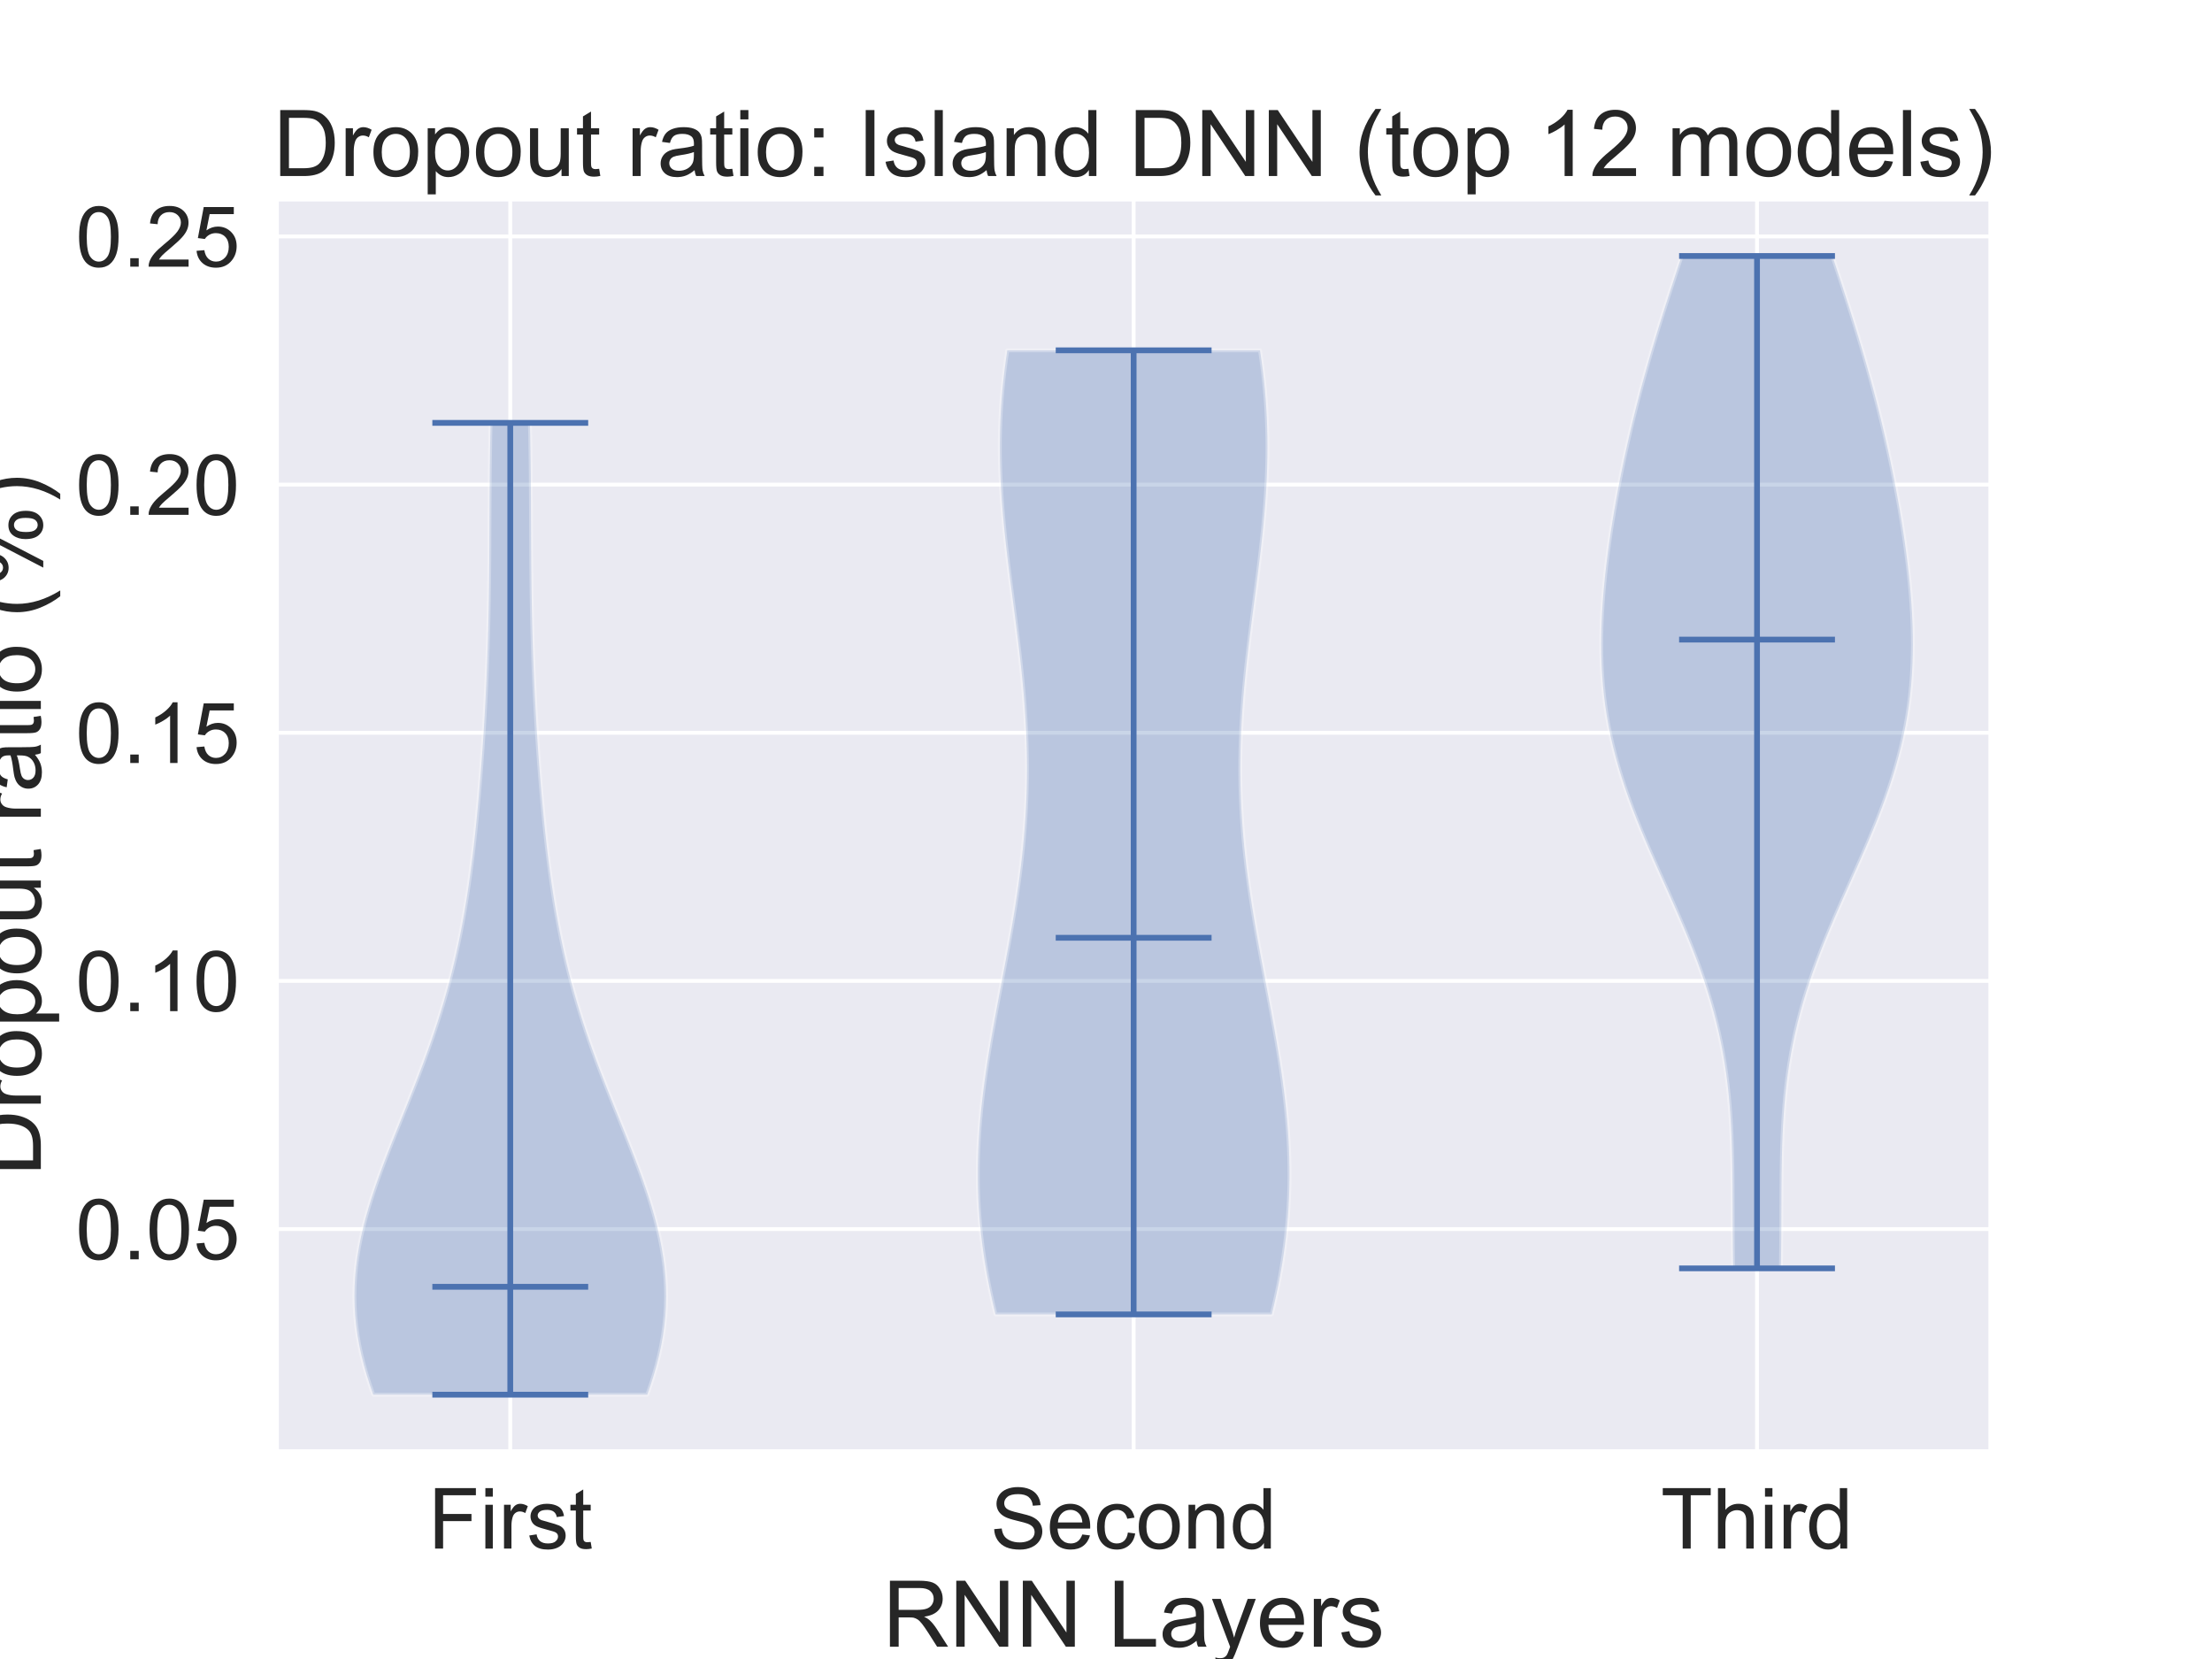 <?xml version="1.0" encoding="utf-8" standalone="no"?>
<!DOCTYPE svg PUBLIC "-//W3C//DTD SVG 1.1//EN"
  "http://www.w3.org/Graphics/SVG/1.1/DTD/svg11.dtd">
<!-- Created with matplotlib (https://matplotlib.org/) -->
<svg height="432pt" version="1.1" viewBox="0 0 576 432" width="576pt" xmlns="http://www.w3.org/2000/svg" xmlns:xlink="http://www.w3.org/1999/xlink">
 <defs>
  <style type="text/css">
*{stroke-linecap:butt;stroke-linejoin:round;white-space:pre;}
  </style>
 </defs>
 <g id="figure_1">
  <g id="patch_1">
   <path d="M 0 432 
L 576 432 
L 576 0 
L 0 0 
z
" style="fill:#ffffff;"/>
  </g>
  <g id="axes_1">
   <g id="patch_2">
    <path d="M 72 378 
L 518.4 378 
L 518.4 51.84 
L 72 51.84 
z
" style="fill:#eaeaf2;"/>
   </g>
   <g id="matplotlib.axis_1">
    <g id="xtick_1">
     <g id="line2d_1">
      <path clip-path="url(#pca492fb294)" d="M 132.873 378 
L 132.873 51.84 
" style="fill:none;stroke:#ffffff;stroke-linecap:round;"/>
     </g>
     <g id="text_1">
      <!-- First -->
      <defs>
       <path d="M 8.203 0 
L 8.203 71.578 
L 56.5 71.578 
L 56.5 63.141 
L 17.672 63.141 
L 17.672 40.969 
L 51.266 40.969 
L 51.266 32.516 
L 17.672 32.516 
L 17.672 0 
z
" id="ArialMT-70"/>
       <path d="M 6.641 61.469 
L 6.641 71.578 
L 15.438 71.578 
L 15.438 61.469 
z
M 6.641 0 
L 6.641 51.859 
L 15.438 51.859 
L 15.438 0 
z
" id="ArialMT-105"/>
       <path d="M 6.5 0 
L 6.5 51.859 
L 14.406 51.859 
L 14.406 44 
Q 17.438 49.516 20 51.266 
Q 22.562 53.031 25.641 53.031 
Q 30.078 53.031 34.672 50.203 
L 31.641 42.047 
Q 28.422 43.953 25.203 43.953 
Q 22.312 43.953 20.016 42.219 
Q 17.719 40.484 16.75 37.406 
Q 15.281 32.719 15.281 27.156 
L 15.281 0 
z
" id="ArialMT-114"/>
       <path d="M 3.078 15.484 
L 11.766 16.844 
Q 12.5 11.625 15.844 8.844 
Q 19.188 6.062 25.203 6.062 
Q 31.25 6.062 34.172 8.516 
Q 37.109 10.984 37.109 14.312 
Q 37.109 17.281 34.516 19 
Q 32.719 20.172 25.531 21.969 
Q 15.875 24.422 12.141 26.203 
Q 8.406 27.984 6.469 31.125 
Q 4.547 34.281 4.547 38.094 
Q 4.547 41.547 6.125 44.5 
Q 7.719 47.469 10.453 49.422 
Q 12.5 50.922 16.031 51.969 
Q 19.578 53.031 23.641 53.031 
Q 29.734 53.031 34.344 51.266 
Q 38.969 49.516 41.156 46.5 
Q 43.359 43.5 44.188 38.484 
L 35.594 37.312 
Q 35.016 41.312 32.203 43.547 
Q 29.391 45.797 24.266 45.797 
Q 18.219 45.797 15.625 43.797 
Q 13.031 41.797 13.031 39.109 
Q 13.031 37.406 14.109 36.031 
Q 15.188 34.625 17.484 33.688 
Q 18.797 33.203 25.25 31.453 
Q 34.578 28.953 38.25 27.359 
Q 41.938 25.781 44.031 22.75 
Q 46.141 19.734 46.141 15.234 
Q 46.141 10.844 43.578 6.953 
Q 41.016 3.078 36.172 0.953 
Q 31.344 -1.172 25.25 -1.172 
Q 15.141 -1.172 9.844 3.031 
Q 4.547 7.234 3.078 15.484 
z
" id="ArialMT-115"/>
       <path d="M 25.781 7.859 
L 27.047 0.094 
Q 23.344 -0.688 20.406 -0.688 
Q 15.625 -0.688 12.984 0.828 
Q 10.359 2.344 9.281 4.812 
Q 8.203 7.281 8.203 15.188 
L 8.203 45.016 
L 1.766 45.016 
L 1.766 51.859 
L 8.203 51.859 
L 8.203 64.703 
L 16.938 69.969 
L 16.938 51.859 
L 25.781 51.859 
L 25.781 45.016 
L 16.938 45.016 
L 16.938 14.703 
Q 16.938 10.938 17.406 9.859 
Q 17.875 8.797 18.922 8.156 
Q 19.969 7.516 21.922 7.516 
Q 23.391 7.516 25.781 7.859 
z
" id="ArialMT-116"/>
      </defs>
      <g style="fill:#262626;" transform="translate(111.491 403.247)scale(0.22 -0.22)">
       <use xlink:href="#ArialMT-70"/>
       <use x="61.084" xlink:href="#ArialMT-105"/>
       <use x="83.301" xlink:href="#ArialMT-114"/>
       <use x="116.602" xlink:href="#ArialMT-115"/>
       <use x="166.602" xlink:href="#ArialMT-116"/>
      </g>
     </g>
    </g>
    <g id="xtick_2">
     <g id="line2d_2">
      <path clip-path="url(#pca492fb294)" d="M 295.2 378 
L 295.2 51.84 
" style="fill:none;stroke:#ffffff;stroke-linecap:round;"/>
     </g>
     <g id="text_2">
      <!-- Second -->
      <defs>
       <path d="M 4.5 23 
L 13.422 23.781 
Q 14.062 18.406 16.375 14.969 
Q 18.703 11.531 23.578 9.406 
Q 28.469 7.281 34.578 7.281 
Q 39.984 7.281 44.141 8.891 
Q 48.297 10.5 50.312 13.297 
Q 52.344 16.109 52.344 19.438 
Q 52.344 22.797 50.391 25.312 
Q 48.438 27.828 43.953 29.547 
Q 41.062 30.672 31.203 33.031 
Q 21.344 35.406 17.391 37.5 
Q 12.25 40.188 9.734 44.156 
Q 7.234 48.141 7.234 53.078 
Q 7.234 58.5 10.297 63.203 
Q 13.375 67.922 19.281 70.359 
Q 25.203 72.797 32.422 72.797 
Q 40.375 72.797 46.453 70.234 
Q 52.547 67.672 55.812 62.688 
Q 59.078 57.719 59.328 51.422 
L 50.25 50.734 
Q 49.516 57.516 45.281 60.984 
Q 41.062 64.453 32.812 64.453 
Q 24.219 64.453 20.281 61.297 
Q 16.359 58.156 16.359 53.719 
Q 16.359 49.859 19.141 47.359 
Q 21.875 44.875 33.422 42.266 
Q 44.969 39.656 49.266 37.703 
Q 55.516 34.812 58.484 30.391 
Q 61.469 25.984 61.469 20.219 
Q 61.469 14.5 58.203 9.438 
Q 54.938 4.391 48.797 1.578 
Q 42.672 -1.219 35.016 -1.219 
Q 25.297 -1.219 18.719 1.609 
Q 12.156 4.438 8.422 10.125 
Q 4.688 15.828 4.5 23 
z
" id="ArialMT-83"/>
       <path d="M 42.094 16.703 
L 51.172 15.578 
Q 49.031 7.625 43.219 3.219 
Q 37.406 -1.172 28.375 -1.172 
Q 17 -1.172 10.328 5.828 
Q 3.656 12.844 3.656 25.484 
Q 3.656 38.578 10.391 45.797 
Q 17.141 53.031 27.875 53.031 
Q 38.281 53.031 44.875 45.953 
Q 51.469 38.875 51.469 26.031 
Q 51.469 25.25 51.422 23.688 
L 12.75 23.688 
Q 13.234 15.141 17.578 10.594 
Q 21.922 6.062 28.422 6.062 
Q 33.25 6.062 36.672 8.594 
Q 40.094 11.141 42.094 16.703 
z
M 13.234 30.906 
L 42.188 30.906 
Q 41.609 37.453 38.875 40.719 
Q 34.672 45.797 27.984 45.797 
Q 21.922 45.797 17.797 41.75 
Q 13.672 37.703 13.234 30.906 
z
" id="ArialMT-101"/>
       <path d="M 40.438 19 
L 49.078 17.875 
Q 47.656 8.938 41.812 3.875 
Q 35.984 -1.172 27.484 -1.172 
Q 16.844 -1.172 10.375 5.781 
Q 3.906 12.75 3.906 25.734 
Q 3.906 34.125 6.688 40.422 
Q 9.469 46.734 15.156 49.875 
Q 20.844 53.031 27.547 53.031 
Q 35.984 53.031 41.359 48.75 
Q 46.734 44.484 48.25 36.625 
L 39.703 35.297 
Q 38.484 40.531 35.375 43.156 
Q 32.281 45.797 27.875 45.797 
Q 21.234 45.797 17.078 41.031 
Q 12.938 36.281 12.938 25.984 
Q 12.938 15.531 16.938 10.797 
Q 20.953 6.062 27.391 6.062 
Q 32.562 6.062 36.031 9.234 
Q 39.5 12.406 40.438 19 
z
" id="ArialMT-99"/>
       <path d="M 3.328 25.922 
Q 3.328 40.328 11.328 47.266 
Q 18.016 53.031 27.641 53.031 
Q 38.328 53.031 45.109 46.016 
Q 51.906 39.016 51.906 26.656 
Q 51.906 16.656 48.906 10.906 
Q 45.906 5.172 40.156 2 
Q 34.422 -1.172 27.641 -1.172 
Q 16.75 -1.172 10.031 5.812 
Q 3.328 12.797 3.328 25.922 
z
M 12.359 25.922 
Q 12.359 15.969 16.703 11.016 
Q 21.047 6.062 27.641 6.062 
Q 34.188 6.062 38.531 11.031 
Q 42.875 16.016 42.875 26.219 
Q 42.875 35.844 38.5 40.797 
Q 34.125 45.75 27.641 45.75 
Q 21.047 45.75 16.703 40.812 
Q 12.359 35.891 12.359 25.922 
z
" id="ArialMT-111"/>
       <path d="M 6.594 0 
L 6.594 51.859 
L 14.5 51.859 
L 14.5 44.484 
Q 20.219 53.031 31 53.031 
Q 35.688 53.031 39.625 51.344 
Q 43.562 49.656 45.516 46.922 
Q 47.469 44.188 48.25 40.438 
Q 48.734 37.984 48.734 31.891 
L 48.734 0 
L 39.938 0 
L 39.938 31.547 
Q 39.938 36.922 38.906 39.578 
Q 37.891 42.234 35.281 43.812 
Q 32.672 45.406 29.156 45.406 
Q 23.531 45.406 19.453 41.844 
Q 15.375 38.281 15.375 28.328 
L 15.375 0 
z
" id="ArialMT-110"/>
       <path d="M 40.234 0 
L 40.234 6.547 
Q 35.297 -1.172 25.734 -1.172 
Q 19.531 -1.172 14.328 2.25 
Q 9.125 5.672 6.266 11.797 
Q 3.422 17.922 3.422 25.875 
Q 3.422 33.641 6 39.969 
Q 8.594 46.297 13.766 49.656 
Q 18.953 53.031 25.344 53.031 
Q 30.031 53.031 33.688 51.047 
Q 37.359 49.078 39.656 45.906 
L 39.656 71.578 
L 48.391 71.578 
L 48.391 0 
z
M 12.453 25.875 
Q 12.453 15.922 16.641 10.984 
Q 20.844 6.062 26.562 6.062 
Q 32.328 6.062 36.344 10.766 
Q 40.375 15.484 40.375 25.141 
Q 40.375 35.797 36.266 40.766 
Q 32.172 45.75 26.172 45.75 
Q 20.312 45.75 16.375 40.969 
Q 12.453 36.188 12.453 25.875 
z
" id="ArialMT-100"/>
      </defs>
      <g style="fill:#262626;" transform="translate(257.895 403.247)scale(0.22 -0.22)">
       <use xlink:href="#ArialMT-83"/>
       <use x="66.699" xlink:href="#ArialMT-101"/>
       <use x="122.314" xlink:href="#ArialMT-99"/>
       <use x="172.314" xlink:href="#ArialMT-111"/>
       <use x="227.93" xlink:href="#ArialMT-110"/>
       <use x="283.545" xlink:href="#ArialMT-100"/>
      </g>
     </g>
    </g>
    <g id="xtick_3">
     <g id="line2d_3">
      <path clip-path="url(#pca492fb294)" d="M 457.527 378 
L 457.527 51.84 
" style="fill:none;stroke:#ffffff;stroke-linecap:round;"/>
     </g>
     <g id="text_3">
      <!-- Third -->
      <defs>
       <path d="M 25.922 0 
L 25.922 63.141 
L 2.344 63.141 
L 2.344 71.578 
L 59.078 71.578 
L 59.078 63.141 
L 35.406 63.141 
L 35.406 0 
z
" id="ArialMT-84"/>
       <path d="M 6.594 0 
L 6.594 71.578 
L 15.375 71.578 
L 15.375 45.906 
Q 21.531 53.031 30.906 53.031 
Q 36.672 53.031 40.922 50.75 
Q 45.172 48.484 47 44.484 
Q 48.828 40.484 48.828 32.859 
L 48.828 0 
L 40.047 0 
L 40.047 32.859 
Q 40.047 39.453 37.188 42.453 
Q 34.328 45.453 29.109 45.453 
Q 25.203 45.453 21.75 43.422 
Q 18.312 41.406 16.844 37.938 
Q 15.375 34.469 15.375 28.375 
L 15.375 0 
z
" id="ArialMT-104"/>
      </defs>
      <g style="fill:#262626;" transform="translate(432.468 403.247)scale(0.22 -0.22)">
       <use xlink:href="#ArialMT-84"/>
       <use x="61.084" xlink:href="#ArialMT-104"/>
       <use x="116.699" xlink:href="#ArialMT-105"/>
       <use x="138.916" xlink:href="#ArialMT-114"/>
       <use x="172.217" xlink:href="#ArialMT-100"/>
      </g>
     </g>
    </g>
    <g id="text_4">
     <!-- RNN Layers -->
     <defs>
      <path d="M 7.859 0 
L 7.859 71.578 
L 39.594 71.578 
Q 49.172 71.578 54.141 69.641 
Q 59.125 67.719 62.109 62.828 
Q 65.094 57.953 65.094 52.047 
Q 65.094 44.438 60.156 39.203 
Q 55.219 33.984 44.922 32.562 
Q 48.688 30.766 50.641 29 
Q 54.781 25.203 58.5 19.484 
L 70.953 0 
L 59.031 0 
L 49.562 14.891 
Q 45.406 21.344 42.719 24.75 
Q 40.047 28.172 37.922 29.531 
Q 35.797 30.906 33.594 31.453 
Q 31.984 31.781 28.328 31.781 
L 17.328 31.781 
L 17.328 0 
z
M 17.328 39.984 
L 37.703 39.984 
Q 44.188 39.984 47.844 41.328 
Q 51.516 42.672 53.422 45.625 
Q 55.328 48.578 55.328 52.047 
Q 55.328 57.125 51.641 60.391 
Q 47.953 63.672 39.984 63.672 
L 17.328 63.672 
z
" id="ArialMT-82"/>
      <path d="M 7.625 0 
L 7.625 71.578 
L 17.328 71.578 
L 54.938 15.375 
L 54.938 71.578 
L 64.016 71.578 
L 64.016 0 
L 54.297 0 
L 16.703 56.25 
L 16.703 0 
z
" id="ArialMT-78"/>
      <path id="ArialMT-32"/>
      <path d="M 7.328 0 
L 7.328 71.578 
L 16.797 71.578 
L 16.797 8.453 
L 52.047 8.453 
L 52.047 0 
z
" id="ArialMT-76"/>
      <path d="M 40.438 6.391 
Q 35.547 2.25 31.031 0.531 
Q 26.516 -1.172 21.344 -1.172 
Q 12.797 -1.172 8.203 3 
Q 3.609 7.172 3.609 13.672 
Q 3.609 17.484 5.344 20.625 
Q 7.078 23.781 9.891 25.688 
Q 12.703 27.594 16.219 28.562 
Q 18.797 29.25 24.031 29.891 
Q 34.672 31.156 39.703 32.906 
Q 39.75 34.719 39.75 35.203 
Q 39.75 40.578 37.25 42.781 
Q 33.891 45.75 27.25 45.75 
Q 21.047 45.75 18.094 43.578 
Q 15.141 41.406 13.719 35.891 
L 5.125 37.062 
Q 6.297 42.578 8.984 45.969 
Q 11.672 49.359 16.75 51.188 
Q 21.828 53.031 28.516 53.031 
Q 35.156 53.031 39.297 51.469 
Q 43.453 49.906 45.406 47.531 
Q 47.359 45.172 48.141 41.547 
Q 48.578 39.312 48.578 33.453 
L 48.578 21.734 
Q 48.578 9.469 49.141 6.219 
Q 49.703 2.984 51.375 0 
L 42.188 0 
Q 40.828 2.734 40.438 6.391 
z
M 39.703 26.031 
Q 34.906 24.078 25.344 22.703 
Q 19.922 21.922 17.672 20.938 
Q 15.438 19.969 14.203 18.094 
Q 12.984 16.219 12.984 13.922 
Q 12.984 10.406 15.641 8.062 
Q 18.312 5.719 23.438 5.719 
Q 28.516 5.719 32.469 7.938 
Q 36.422 10.156 38.281 14.016 
Q 39.703 17 39.703 22.797 
z
" id="ArialMT-97"/>
      <path d="M 6.203 -19.969 
L 5.219 -11.719 
Q 8.109 -12.5 10.25 -12.5 
Q 13.188 -12.5 14.938 -11.516 
Q 16.703 -10.547 17.828 -8.797 
Q 18.656 -7.469 20.516 -2.25 
Q 20.75 -1.516 21.297 -0.094 
L 1.609 51.859 
L 11.078 51.859 
L 21.875 21.828 
Q 23.969 16.109 25.641 9.812 
Q 27.156 15.875 29.25 21.625 
L 40.328 51.859 
L 49.125 51.859 
L 29.391 -0.875 
Q 26.219 -9.422 24.469 -12.641 
Q 22.125 -17 19.094 -19.016 
Q 16.062 -21.047 11.859 -21.047 
Q 9.328 -21.047 6.203 -19.969 
z
" id="ArialMT-121"/>
     </defs>
     <g style="fill:#262626;" transform="translate(229.852 428.798)scale(0.24 -0.24)">
      <use xlink:href="#ArialMT-82"/>
      <use x="72.217" xlink:href="#ArialMT-78"/>
      <use x="144.434" xlink:href="#ArialMT-78"/>
      <use x="216.65" xlink:href="#ArialMT-32"/>
      <use x="244.434" xlink:href="#ArialMT-76"/>
      <use x="300.049" xlink:href="#ArialMT-97"/>
      <use x="355.664" xlink:href="#ArialMT-121"/>
      <use x="405.664" xlink:href="#ArialMT-101"/>
      <use x="461.279" xlink:href="#ArialMT-114"/>
      <use x="494.58" xlink:href="#ArialMT-115"/>
     </g>
    </g>
   </g>
   <g id="matplotlib.axis_2">
    <g id="ytick_1">
     <g id="line2d_4">
      <path clip-path="url(#pca492fb294)" d="M 72 320.049 
L 518.4 320.049 
" style="fill:none;stroke:#ffffff;stroke-linecap:round;"/>
     </g>
     <g id="text_5">
      <!-- 0.05 -->
      <defs>
       <path d="M 4.156 35.297 
Q 4.156 48 6.766 55.734 
Q 9.375 63.484 14.516 67.672 
Q 19.672 71.875 27.484 71.875 
Q 33.25 71.875 37.594 69.547 
Q 41.938 67.234 44.766 62.859 
Q 47.609 58.5 49.219 52.219 
Q 50.828 45.953 50.828 35.297 
Q 50.828 22.703 48.234 14.969 
Q 45.656 7.234 40.5 3 
Q 35.359 -1.219 27.484 -1.219 
Q 17.141 -1.219 11.234 6.203 
Q 4.156 15.141 4.156 35.297 
z
M 13.188 35.297 
Q 13.188 17.672 17.312 11.828 
Q 21.438 6 27.484 6 
Q 33.547 6 37.672 11.859 
Q 41.797 17.719 41.797 35.297 
Q 41.797 52.984 37.672 58.781 
Q 33.547 64.594 27.391 64.594 
Q 21.344 64.594 17.719 59.469 
Q 13.188 52.938 13.188 35.297 
z
" id="ArialMT-48"/>
       <path d="M 9.078 0 
L 9.078 10.016 
L 19.094 10.016 
L 19.094 0 
z
" id="ArialMT-46"/>
       <path d="M 4.156 18.75 
L 13.375 19.531 
Q 14.406 12.797 18.141 9.391 
Q 21.875 6 27.156 6 
Q 33.5 6 37.891 10.781 
Q 42.281 15.578 42.281 23.484 
Q 42.281 31 38.062 35.344 
Q 33.844 39.703 27 39.703 
Q 22.75 39.703 19.328 37.766 
Q 15.922 35.844 13.969 32.766 
L 5.719 33.844 
L 12.641 70.609 
L 48.25 70.609 
L 48.25 62.203 
L 19.672 62.203 
L 15.828 42.969 
Q 22.266 47.469 29.344 47.469 
Q 38.719 47.469 45.156 40.969 
Q 51.609 34.469 51.609 24.266 
Q 51.609 14.547 45.953 7.469 
Q 39.062 -1.219 27.156 -1.219 
Q 17.391 -1.219 11.203 4.25 
Q 5.031 9.719 4.156 18.75 
z
" id="ArialMT-53"/>
      </defs>
      <g style="fill:#262626;" transform="translate(19.686 327.923)scale(0.22 -0.22)">
       <use xlink:href="#ArialMT-48"/>
       <use x="55.615" xlink:href="#ArialMT-46"/>
       <use x="83.398" xlink:href="#ArialMT-48"/>
       <use x="139.014" xlink:href="#ArialMT-53"/>
      </g>
     </g>
    </g>
    <g id="ytick_2">
     <g id="line2d_5">
      <path clip-path="url(#pca492fb294)" d="M 72 255.429 
L 518.4 255.429 
" style="fill:none;stroke:#ffffff;stroke-linecap:round;"/>
     </g>
     <g id="text_6">
      <!-- 0.10 -->
      <defs>
       <path d="M 37.25 0 
L 28.469 0 
L 28.469 56 
Q 25.297 52.984 20.141 49.953 
Q 14.984 46.922 10.891 45.406 
L 10.891 53.906 
Q 18.266 57.375 23.781 62.297 
Q 29.297 67.234 31.594 71.875 
L 37.25 71.875 
z
" id="ArialMT-49"/>
      </defs>
      <g style="fill:#262626;" transform="translate(19.686 263.302)scale(0.22 -0.22)">
       <use xlink:href="#ArialMT-48"/>
       <use x="55.615" xlink:href="#ArialMT-46"/>
       <use x="83.398" xlink:href="#ArialMT-49"/>
       <use x="139.014" xlink:href="#ArialMT-48"/>
      </g>
     </g>
    </g>
    <g id="ytick_3">
     <g id="line2d_6">
      <path clip-path="url(#pca492fb294)" d="M 72 190.808 
L 518.4 190.808 
" style="fill:none;stroke:#ffffff;stroke-linecap:round;"/>
     </g>
     <g id="text_7">
      <!-- 0.15 -->
      <g style="fill:#262626;" transform="translate(19.686 198.682)scale(0.22 -0.22)">
       <use xlink:href="#ArialMT-48"/>
       <use x="55.615" xlink:href="#ArialMT-46"/>
       <use x="83.398" xlink:href="#ArialMT-49"/>
       <use x="139.014" xlink:href="#ArialMT-53"/>
      </g>
     </g>
    </g>
    <g id="ytick_4">
     <g id="line2d_7">
      <path clip-path="url(#pca492fb294)" d="M 72 126.187 
L 518.4 126.187 
" style="fill:none;stroke:#ffffff;stroke-linecap:round;"/>
     </g>
     <g id="text_8">
      <!-- 0.20 -->
      <defs>
       <path d="M 50.344 8.453 
L 50.344 0 
L 3.031 0 
Q 2.938 3.172 4.047 6.109 
Q 5.859 10.938 9.828 15.625 
Q 13.812 20.312 21.344 26.469 
Q 33.016 36.031 37.109 41.625 
Q 41.219 47.219 41.219 52.203 
Q 41.219 57.422 37.469 61 
Q 33.734 64.594 27.734 64.594 
Q 21.391 64.594 17.578 60.781 
Q 13.766 56.984 13.719 50.25 
L 4.688 51.172 
Q 5.609 61.281 11.656 66.578 
Q 17.719 71.875 27.938 71.875 
Q 38.234 71.875 44.234 66.156 
Q 50.25 60.453 50.25 52 
Q 50.25 47.703 48.484 43.547 
Q 46.734 39.406 42.656 34.812 
Q 38.578 30.219 29.109 22.219 
Q 21.188 15.578 18.938 13.203 
Q 16.703 10.844 15.234 8.453 
z
" id="ArialMT-50"/>
      </defs>
      <g style="fill:#262626;" transform="translate(19.686 134.061)scale(0.22 -0.22)">
       <use xlink:href="#ArialMT-48"/>
       <use x="55.615" xlink:href="#ArialMT-46"/>
       <use x="83.398" xlink:href="#ArialMT-50"/>
       <use x="139.014" xlink:href="#ArialMT-48"/>
      </g>
     </g>
    </g>
    <g id="ytick_5">
     <g id="line2d_8">
      <path clip-path="url(#pca492fb294)" d="M 72 61.567 
L 518.4 61.567 
" style="fill:none;stroke:#ffffff;stroke-linecap:round;"/>
     </g>
     <g id="text_9">
      <!-- 0.25 -->
      <g style="fill:#262626;" transform="translate(19.686 69.44)scale(0.22 -0.22)">
       <use xlink:href="#ArialMT-48"/>
       <use x="55.615" xlink:href="#ArialMT-46"/>
       <use x="83.398" xlink:href="#ArialMT-50"/>
       <use x="139.014" xlink:href="#ArialMT-53"/>
      </g>
     </g>
    </g>
    <g id="text_10">
     <!-- Dropout ratio (%) -->
     <defs>
      <path d="M 7.719 0 
L 7.719 71.578 
L 32.375 71.578 
Q 40.719 71.578 45.125 70.562 
Q 51.266 69.141 55.609 65.438 
Q 61.281 60.641 64.078 53.188 
Q 66.891 45.75 66.891 36.188 
Q 66.891 28.031 64.984 21.734 
Q 63.094 15.438 60.109 11.297 
Q 57.125 7.172 53.578 4.797 
Q 50.047 2.438 45.047 1.219 
Q 40.047 0 33.547 0 
z
M 17.188 8.453 
L 32.469 8.453 
Q 39.547 8.453 43.578 9.766 
Q 47.609 11.078 50 13.484 
Q 53.375 16.844 55.25 22.531 
Q 57.125 28.219 57.125 36.328 
Q 57.125 47.562 53.438 53.594 
Q 49.75 59.625 44.484 61.672 
Q 40.672 63.141 32.234 63.141 
L 17.188 63.141 
z
" id="ArialMT-68"/>
      <path d="M 6.594 -19.875 
L 6.594 51.859 
L 14.594 51.859 
L 14.594 45.125 
Q 17.438 49.078 21 51.047 
Q 24.562 53.031 29.641 53.031 
Q 36.281 53.031 41.359 49.609 
Q 46.438 46.188 49.016 39.953 
Q 51.609 33.734 51.609 26.312 
Q 51.609 18.359 48.75 11.984 
Q 45.906 5.609 40.453 2.219 
Q 35.016 -1.172 29 -1.172 
Q 24.609 -1.172 21.109 0.688 
Q 17.625 2.547 15.375 5.375 
L 15.375 -19.875 
z
M 14.547 25.641 
Q 14.547 15.625 18.594 10.844 
Q 22.656 6.062 28.422 6.062 
Q 34.281 6.062 38.453 11.016 
Q 42.625 15.969 42.625 26.375 
Q 42.625 36.281 38.547 41.203 
Q 34.469 46.141 28.812 46.141 
Q 23.188 46.141 18.859 40.891 
Q 14.547 35.641 14.547 25.641 
z
" id="ArialMT-112"/>
      <path d="M 40.578 0 
L 40.578 7.625 
Q 34.516 -1.172 24.125 -1.172 
Q 19.531 -1.172 15.547 0.578 
Q 11.578 2.344 9.641 5 
Q 7.719 7.672 6.938 11.531 
Q 6.391 14.109 6.391 19.734 
L 6.391 51.859 
L 15.188 51.859 
L 15.188 23.094 
Q 15.188 16.219 15.719 13.812 
Q 16.547 10.359 19.234 8.375 
Q 21.922 6.391 25.875 6.391 
Q 29.828 6.391 33.297 8.422 
Q 36.766 10.453 38.203 13.938 
Q 39.656 17.438 39.656 24.078 
L 39.656 51.859 
L 48.438 51.859 
L 48.438 0 
z
" id="ArialMT-117"/>
      <path d="M 23.391 -21.047 
Q 16.109 -11.859 11.078 0.438 
Q 6.062 12.75 6.062 25.922 
Q 6.062 37.547 9.812 48.188 
Q 14.203 60.547 23.391 72.797 
L 29.688 72.797 
Q 23.781 62.641 21.875 58.297 
Q 18.891 51.562 17.188 44.234 
Q 15.094 35.109 15.094 25.875 
Q 15.094 2.391 29.688 -21.047 
z
" id="ArialMT-40"/>
      <path d="M 5.812 54.391 
Q 5.812 62.062 9.672 67.422 
Q 13.531 72.797 20.844 72.797 
Q 27.594 72.797 32 67.984 
Q 36.422 63.188 36.422 53.859 
Q 36.422 44.781 31.953 39.875 
Q 27.484 34.969 20.953 34.969 
Q 14.453 34.969 10.125 39.797 
Q 5.812 44.625 5.812 54.391 
z
M 21.094 66.75 
Q 17.828 66.75 15.656 63.906 
Q 13.484 61.078 13.484 53.516 
Q 13.484 46.625 15.672 43.812 
Q 17.875 41.016 21.094 41.016 
Q 24.422 41.016 26.594 43.844 
Q 28.766 46.688 28.766 54.203 
Q 28.766 61.141 26.562 63.938 
Q 24.359 66.75 21.094 66.75 
z
M 21.141 -2.641 
L 60.297 72.797 
L 67.438 72.797 
L 28.422 -2.641 
z
M 52.094 16.797 
Q 52.094 24.516 55.953 29.859 
Q 59.812 35.203 67.188 35.203 
Q 73.922 35.203 78.344 30.391 
Q 82.766 25.594 82.766 16.266 
Q 82.766 7.172 78.297 2.266 
Q 73.828 -2.641 67.234 -2.641 
Q 60.75 -2.641 56.422 2.219 
Q 52.094 7.078 52.094 16.797 
z
M 67.438 29.156 
Q 64.109 29.156 61.938 26.312 
Q 59.766 23.484 59.766 15.922 
Q 59.766 9.078 61.953 6.25 
Q 64.156 3.422 67.391 3.422 
Q 70.75 3.422 72.922 6.25 
Q 75.094 9.078 75.094 16.609 
Q 75.094 23.531 72.891 26.344 
Q 70.703 29.156 67.438 29.156 
z
" id="ArialMT-37"/>
      <path d="M 12.359 -21.047 
L 6.062 -21.047 
Q 20.656 2.391 20.656 25.875 
Q 20.656 35.062 18.562 44.094 
Q 16.891 51.422 13.922 58.156 
Q 12.016 62.547 6.062 72.797 
L 12.359 72.797 
Q 21.531 60.547 25.922 48.188 
Q 29.688 37.547 29.688 25.922 
Q 29.688 12.75 24.625 0.438 
Q 19.578 -11.859 12.359 -21.047 
z
" id="ArialMT-41"/>
     </defs>
     <g style="fill:#262626;" transform="translate(10.635 306.279)rotate(-90)scale(0.24 -0.24)">
      <use xlink:href="#ArialMT-68"/>
      <use x="72.217" xlink:href="#ArialMT-114"/>
      <use x="105.518" xlink:href="#ArialMT-111"/>
      <use x="161.133" xlink:href="#ArialMT-112"/>
      <use x="216.748" xlink:href="#ArialMT-111"/>
      <use x="272.363" xlink:href="#ArialMT-117"/>
      <use x="327.979" xlink:href="#ArialMT-116"/>
      <use x="355.762" xlink:href="#ArialMT-32"/>
      <use x="383.545" xlink:href="#ArialMT-114"/>
      <use x="416.846" xlink:href="#ArialMT-97"/>
      <use x="472.461" xlink:href="#ArialMT-116"/>
      <use x="500.244" xlink:href="#ArialMT-105"/>
      <use x="522.461" xlink:href="#ArialMT-111"/>
      <use x="578.076" xlink:href="#ArialMT-32"/>
      <use x="605.859" xlink:href="#ArialMT-40"/>
      <use x="639.16" xlink:href="#ArialMT-37"/>
      <use x="728.076" xlink:href="#ArialMT-41"/>
     </g>
    </g>
   </g>
   <g id="PolyCollection_1">
    <defs>
     <path d="M 168.545 -68.825 
L 97.2 -68.825 
L 96.31 -71.382 
L 95.497 -73.938 
L 94.767 -76.494 
L 94.125 -79.05 
L 93.575 -81.606 
L 93.119 -84.162 
L 92.762 -86.718 
L 92.504 -89.274 
L 92.347 -91.831 
L 92.291 -94.387 
L 92.335 -96.943 
L 92.477 -99.499 
L 92.715 -102.055 
L 93.046 -104.611 
L 93.467 -107.167 
L 93.972 -109.723 
L 94.556 -112.279 
L 95.215 -114.836 
L 95.941 -117.392 
L 96.729 -119.948 
L 97.571 -122.504 
L 98.461 -125.06 
L 99.392 -127.616 
L 100.357 -130.172 
L 101.348 -132.728 
L 102.359 -135.285 
L 103.384 -137.841 
L 104.415 -140.397 
L 105.447 -142.953 
L 106.473 -145.509 
L 107.49 -148.065 
L 108.492 -150.621 
L 109.474 -153.177 
L 110.433 -155.733 
L 111.365 -158.29 
L 112.268 -160.846 
L 113.14 -163.402 
L 113.977 -165.958 
L 114.78 -168.514 
L 115.547 -171.07 
L 116.277 -173.626 
L 116.971 -176.182 
L 117.629 -178.739 
L 118.251 -181.295 
L 118.838 -183.851 
L 119.391 -186.407 
L 119.912 -188.963 
L 120.402 -191.519 
L 120.863 -194.075 
L 121.295 -196.631 
L 121.702 -199.187 
L 122.084 -201.744 
L 122.444 -204.3 
L 122.782 -206.856 
L 123.101 -209.412 
L 123.403 -211.968 
L 123.688 -214.524 
L 123.958 -217.08 
L 124.213 -219.636 
L 124.456 -222.193 
L 124.688 -224.749 
L 124.907 -227.305 
L 125.117 -229.861 
L 125.316 -232.417 
L 125.505 -234.973 
L 125.686 -237.529 
L 125.857 -240.085 
L 126.018 -242.642 
L 126.171 -245.198 
L 126.315 -247.754 
L 126.449 -250.31 
L 126.575 -252.866 
L 126.691 -255.422 
L 126.797 -257.978 
L 126.895 -260.534 
L 126.983 -263.09 
L 127.062 -265.647 
L 127.132 -268.203 
L 127.194 -270.759 
L 127.247 -273.315 
L 127.293 -275.871 
L 127.331 -278.427 
L 127.363 -280.983 
L 127.389 -283.539 
L 127.41 -286.096 
L 127.427 -288.652 
L 127.441 -291.208 
L 127.453 -293.764 
L 127.465 -296.32 
L 127.476 -298.876 
L 127.488 -301.432 
L 127.503 -303.988 
L 127.521 -306.544 
L 127.544 -309.101 
L 127.572 -311.657 
L 127.606 -314.213 
L 127.646 -316.769 
L 127.695 -319.325 
L 127.751 -321.881 
L 137.994 -321.881 
L 137.994 -321.881 
L 138.051 -319.325 
L 138.099 -316.769 
L 138.14 -314.213 
L 138.174 -311.657 
L 138.202 -309.101 
L 138.224 -306.544 
L 138.242 -303.988 
L 138.257 -301.432 
L 138.27 -298.876 
L 138.281 -296.32 
L 138.292 -293.764 
L 138.304 -291.208 
L 138.318 -288.652 
L 138.335 -286.096 
L 138.356 -283.539 
L 138.382 -280.983 
L 138.414 -278.427 
L 138.453 -275.871 
L 138.498 -273.315 
L 138.552 -270.759 
L 138.613 -268.203 
L 138.683 -265.647 
L 138.762 -263.09 
L 138.851 -260.534 
L 138.948 -257.978 
L 139.055 -255.422 
L 139.171 -252.866 
L 139.296 -250.31 
L 139.431 -247.754 
L 139.574 -245.198 
L 139.727 -242.642 
L 139.889 -240.085 
L 140.06 -237.529 
L 140.24 -234.973 
L 140.43 -232.417 
L 140.629 -229.861 
L 140.838 -227.305 
L 141.058 -224.749 
L 141.289 -222.193 
L 141.532 -219.636 
L 141.788 -217.08 
L 142.058 -214.524 
L 142.343 -211.968 
L 142.644 -209.412 
L 142.963 -206.856 
L 143.302 -204.3 
L 143.661 -201.744 
L 144.044 -199.187 
L 144.45 -196.631 
L 144.883 -194.075 
L 145.343 -191.519 
L 145.833 -188.963 
L 146.354 -186.407 
L 146.908 -183.851 
L 147.495 -181.295 
L 148.117 -178.739 
L 148.774 -176.182 
L 149.468 -173.626 
L 150.199 -171.07 
L 150.965 -168.514 
L 151.768 -165.958 
L 152.606 -163.402 
L 153.477 -160.846 
L 154.38 -158.29 
L 155.312 -155.733 
L 156.271 -153.177 
L 157.254 -150.621 
L 158.255 -148.065 
L 159.272 -145.509 
L 160.299 -142.953 
L 161.331 -140.397 
L 162.362 -137.841 
L 163.386 -135.285 
L 164.397 -132.728 
L 165.389 -130.172 
L 166.353 -127.616 
L 167.284 -125.06 
L 168.174 -122.504 
L 169.017 -119.948 
L 169.804 -117.392 
L 170.531 -114.836 
L 171.189 -112.279 
L 171.774 -109.723 
L 172.279 -107.167 
L 172.699 -104.611 
L 173.03 -102.055 
L 173.269 -99.499 
L 173.411 -96.943 
L 173.455 -94.387 
L 173.398 -91.831 
L 173.241 -89.274 
L 172.983 -86.718 
L 172.626 -84.162 
L 172.171 -81.606 
L 171.62 -79.05 
L 170.978 -76.494 
L 170.248 -73.938 
L 169.436 -71.382 
L 168.545 -68.825 
z
" id="md5481eb2f9" style="stroke:#ffffff;stroke-opacity:0.3;"/>
    </defs>
    <g clip-path="url(#pca492fb294)">
     <use style="fill:#4c72b0;fill-opacity:0.3;stroke:#ffffff;stroke-opacity:0.3;" x="0" xlink:href="#md5481eb2f9" y="432"/>
    </g>
   </g>
   <g id="PolyCollection_2">
    <defs>
     <path d="M 331.166 -89.729 
L 259.234 -89.729 
L 258.63 -92.265 
L 258.064 -94.801 
L 257.537 -97.337 
L 257.051 -99.873 
L 256.607 -102.408 
L 256.206 -104.944 
L 255.85 -107.48 
L 255.538 -110.016 
L 255.271 -112.552 
L 255.05 -115.087 
L 254.874 -117.623 
L 254.744 -120.159 
L 254.659 -122.695 
L 254.618 -125.23 
L 254.621 -127.766 
L 254.668 -130.302 
L 254.755 -132.838 
L 254.884 -135.374 
L 255.051 -137.909 
L 255.255 -140.445 
L 255.494 -142.981 
L 255.767 -145.517 
L 256.071 -148.052 
L 256.404 -150.588 
L 256.764 -153.124 
L 257.148 -155.66 
L 257.553 -158.196 
L 257.977 -160.731 
L 258.418 -163.267 
L 258.872 -165.803 
L 259.337 -168.339 
L 259.811 -170.874 
L 260.289 -173.41 
L 260.771 -175.946 
L 261.252 -178.482 
L 261.73 -181.018 
L 262.203 -183.553 
L 262.669 -186.089 
L 263.123 -188.625 
L 263.565 -191.161 
L 263.992 -193.697 
L 264.402 -196.232 
L 264.792 -198.768 
L 265.161 -201.304 
L 265.507 -203.84 
L 265.828 -206.375 
L 266.123 -208.911 
L 266.39 -211.447 
L 266.628 -213.983 
L 266.836 -216.519 
L 267.014 -219.054 
L 267.161 -221.59 
L 267.275 -224.126 
L 267.358 -226.662 
L 267.409 -229.197 
L 267.427 -231.733 
L 267.414 -234.269 
L 267.369 -236.805 
L 267.295 -239.341 
L 267.19 -241.876 
L 267.057 -244.412 
L 266.897 -246.948 
L 266.711 -249.484 
L 266.5 -252.02 
L 266.268 -254.555 
L 266.014 -257.091 
L 265.743 -259.627 
L 265.455 -262.163 
L 265.154 -264.698 
L 264.841 -267.234 
L 264.52 -269.77 
L 264.193 -272.306 
L 263.862 -274.842 
L 263.531 -277.377 
L 263.202 -279.913 
L 262.878 -282.449 
L 262.562 -284.985 
L 262.257 -287.52 
L 261.965 -290.056 
L 261.69 -292.592 
L 261.434 -295.128 
L 261.2 -297.664 
L 260.989 -300.199 
L 260.805 -302.735 
L 260.65 -305.271 
L 260.526 -307.807 
L 260.434 -310.343 
L 260.377 -312.878 
L 260.355 -315.414 
L 260.371 -317.95 
L 260.426 -320.486 
L 260.519 -323.021 
L 260.653 -325.557 
L 260.827 -328.093 
L 261.042 -330.629 
L 261.298 -333.165 
L 261.594 -335.7 
L 261.93 -338.236 
L 262.306 -340.772 
L 328.094 -340.772 
L 328.094 -340.772 
L 328.47 -338.236 
L 328.806 -335.7 
L 329.102 -333.165 
L 329.358 -330.629 
L 329.573 -328.093 
L 329.747 -325.557 
L 329.881 -323.021 
L 329.974 -320.486 
L 330.029 -317.95 
L 330.045 -315.414 
L 330.023 -312.878 
L 329.966 -310.343 
L 329.874 -307.807 
L 329.75 -305.271 
L 329.595 -302.735 
L 329.411 -300.199 
L 329.2 -297.664 
L 328.966 -295.128 
L 328.71 -292.592 
L 328.435 -290.056 
L 328.143 -287.52 
L 327.838 -284.985 
L 327.522 -282.449 
L 327.198 -279.913 
L 326.869 -277.377 
L 326.538 -274.842 
L 326.207 -272.306 
L 325.88 -269.77 
L 325.559 -267.234 
L 325.246 -264.698 
L 324.945 -262.163 
L 324.657 -259.627 
L 324.386 -257.091 
L 324.132 -254.555 
L 323.9 -252.02 
L 323.689 -249.484 
L 323.503 -246.948 
L 323.343 -244.412 
L 323.21 -241.876 
L 323.105 -239.341 
L 323.031 -236.805 
L 322.986 -234.269 
L 322.973 -231.733 
L 322.991 -229.197 
L 323.042 -226.662 
L 323.125 -224.126 
L 323.239 -221.59 
L 323.386 -219.054 
L 323.564 -216.519 
L 323.772 -213.983 
L 324.01 -211.447 
L 324.277 -208.911 
L 324.572 -206.375 
L 324.893 -203.84 
L 325.239 -201.304 
L 325.608 -198.768 
L 325.998 -196.232 
L 326.408 -193.697 
L 326.835 -191.161 
L 327.277 -188.625 
L 327.731 -186.089 
L 328.197 -183.553 
L 328.67 -181.018 
L 329.148 -178.482 
L 329.629 -175.946 
L 330.111 -173.41 
L 330.589 -170.874 
L 331.063 -168.339 
L 331.528 -165.803 
L 331.982 -163.267 
L 332.423 -160.731 
L 332.847 -158.196 
L 333.252 -155.66 
L 333.636 -153.124 
L 333.996 -150.588 
L 334.329 -148.052 
L 334.633 -145.517 
L 334.906 -142.981 
L 335.145 -140.445 
L 335.349 -137.909 
L 335.516 -135.374 
L 335.645 -132.838 
L 335.732 -130.302 
L 335.779 -127.766 
L 335.782 -125.23 
L 335.741 -122.695 
L 335.656 -120.159 
L 335.526 -117.623 
L 335.35 -115.087 
L 335.129 -112.552 
L 334.862 -110.016 
L 334.55 -107.48 
L 334.194 -104.944 
L 333.793 -102.408 
L 333.349 -99.873 
L 332.863 -97.337 
L 332.336 -94.801 
L 331.77 -92.265 
L 331.166 -89.729 
z
" id="mee9086b04a" style="stroke:#ffffff;stroke-opacity:0.3;"/>
    </defs>
    <g clip-path="url(#pca492fb294)">
     <use style="fill:#4c72b0;fill-opacity:0.3;stroke:#ffffff;stroke-opacity:0.3;" x="0" xlink:href="#mee9086b04a" y="432"/>
    </g>
   </g>
   <g id="PolyCollection_3">
    <defs>
     <path d="M 463.734 -101.724 
L 451.32 -101.724 
L 451.272 -104.386 
L 451.236 -107.049 
L 451.211 -109.712 
L 451.193 -112.375 
L 451.182 -115.037 
L 451.173 -117.7 
L 451.164 -120.363 
L 451.151 -123.025 
L 451.129 -125.688 
L 451.095 -128.351 
L 451.045 -131.014 
L 450.973 -133.676 
L 450.876 -136.339 
L 450.75 -139.002 
L 450.589 -141.665 
L 450.389 -144.327 
L 450.146 -146.99 
L 449.857 -149.653 
L 449.518 -152.316 
L 449.126 -154.978 
L 448.678 -157.641 
L 448.173 -160.304 
L 447.607 -162.967 
L 446.982 -165.629 
L 446.295 -168.292 
L 445.549 -170.955 
L 444.743 -173.617 
L 443.88 -176.28 
L 442.963 -178.943 
L 441.993 -181.606 
L 440.976 -184.268 
L 439.916 -186.931 
L 438.819 -189.594 
L 437.688 -192.257 
L 436.532 -194.919 
L 435.357 -197.582 
L 434.169 -200.245 
L 432.975 -202.908 
L 431.784 -205.57 
L 430.602 -208.233 
L 429.436 -210.896 
L 428.294 -213.559 
L 427.182 -216.221 
L 426.107 -218.884 
L 425.075 -221.547 
L 424.092 -224.209 
L 423.162 -226.872 
L 422.29 -229.535 
L 421.479 -232.198 
L 420.733 -234.86 
L 420.053 -237.523 
L 419.441 -240.186 
L 418.899 -242.849 
L 418.425 -245.511 
L 418.021 -248.174 
L 417.684 -250.837 
L 417.413 -253.5 
L 417.206 -256.162 
L 417.061 -258.825 
L 416.975 -261.488 
L 416.945 -264.151 
L 416.969 -266.813 
L 417.041 -269.476 
L 417.161 -272.139 
L 417.323 -274.801 
L 417.526 -277.464 
L 417.767 -280.127 
L 418.042 -282.79 
L 418.349 -285.452 
L 418.687 -288.115 
L 419.052 -290.778 
L 419.444 -293.441 
L 419.861 -296.103 
L 420.301 -298.766 
L 420.765 -301.429 
L 421.251 -304.092 
L 421.759 -306.754 
L 422.288 -309.417 
L 422.839 -312.08 
L 423.411 -314.743 
L 424.004 -317.405 
L 424.618 -320.068 
L 425.254 -322.731 
L 425.911 -325.393 
L 426.589 -328.056 
L 427.288 -330.719 
L 428.008 -333.382 
L 428.748 -336.044 
L 429.507 -338.707 
L 430.285 -341.37 
L 431.081 -344.033 
L 431.893 -346.695 
L 432.721 -349.358 
L 433.562 -352.021 
L 434.415 -354.684 
L 435.278 -357.346 
L 436.149 -360.009 
L 437.026 -362.672 
L 437.906 -365.335 
L 477.148 -365.335 
L 477.148 -365.335 
L 478.029 -362.672 
L 478.905 -360.009 
L 479.776 -357.346 
L 480.64 -354.684 
L 481.493 -352.021 
L 482.334 -349.358 
L 483.161 -346.695 
L 483.974 -344.033 
L 484.769 -341.37 
L 485.548 -338.707 
L 486.307 -336.044 
L 487.047 -333.382 
L 487.766 -330.719 
L 488.465 -328.056 
L 489.144 -325.393 
L 489.801 -322.731 
L 490.436 -320.068 
L 491.051 -317.405 
L 491.644 -314.743 
L 492.216 -312.08 
L 492.766 -309.417 
L 493.296 -306.754 
L 493.804 -304.092 
L 494.289 -301.429 
L 494.753 -298.766 
L 495.194 -296.103 
L 495.611 -293.441 
L 496.002 -290.778 
L 496.368 -288.115 
L 496.705 -285.452 
L 497.013 -282.79 
L 497.288 -280.127 
L 497.528 -277.464 
L 497.731 -274.801 
L 497.894 -272.139 
L 498.013 -269.476 
L 498.086 -266.813 
L 498.109 -264.151 
L 498.079 -261.488 
L 497.993 -258.825 
L 497.848 -256.162 
L 497.642 -253.5 
L 497.371 -250.837 
L 497.034 -248.174 
L 496.629 -245.511 
L 496.156 -242.849 
L 495.613 -240.186 
L 495.002 -237.523 
L 494.322 -234.86 
L 493.576 -232.198 
L 492.765 -229.535 
L 491.893 -226.872 
L 490.963 -224.209 
L 489.979 -221.547 
L 488.947 -218.884 
L 487.872 -216.221 
L 486.761 -213.559 
L 485.619 -210.896 
L 484.453 -208.233 
L 483.271 -205.57 
L 482.079 -202.908 
L 480.886 -200.245 
L 479.698 -197.582 
L 478.522 -194.919 
L 477.366 -192.257 
L 476.236 -189.594 
L 475.138 -186.931 
L 474.078 -184.268 
L 473.061 -181.606 
L 472.092 -178.943 
L 471.174 -176.28 
L 470.311 -173.617 
L 469.506 -170.955 
L 468.759 -168.292 
L 468.073 -165.629 
L 467.447 -162.967 
L 466.882 -160.304 
L 466.376 -157.641 
L 465.928 -154.978 
L 465.536 -152.316 
L 465.197 -149.653 
L 464.908 -146.99 
L 464.666 -144.327 
L 464.466 -141.665 
L 464.305 -139.002 
L 464.178 -136.339 
L 464.081 -133.676 
L 464.01 -131.014 
L 463.96 -128.351 
L 463.926 -125.688 
L 463.904 -123.025 
L 463.891 -120.363 
L 463.881 -117.7 
L 463.873 -115.037 
L 463.861 -112.375 
L 463.844 -109.712 
L 463.819 -107.049 
L 463.783 -104.386 
L 463.734 -101.724 
z
" id="me1884dfdf5" style="stroke:#ffffff;stroke-opacity:0.3;"/>
    </defs>
    <g clip-path="url(#pca492fb294)">
     <use style="fill:#4c72b0;fill-opacity:0.3;stroke:#ffffff;stroke-opacity:0.3;" x="0" xlink:href="#me1884dfdf5" y="432"/>
    </g>
   </g>
   <g id="LineCollection_1">
    <path clip-path="url(#pca492fb294)" d="M 112.582 110.119 
L 153.164 110.119 
" style="fill:none;stroke:#4c72b0;stroke-width:1.5;"/>
    <path clip-path="url(#pca492fb294)" d="M 274.909 91.228 
L 315.491 91.228 
" style="fill:none;stroke:#4c72b0;stroke-width:1.5;"/>
    <path clip-path="url(#pca492fb294)" d="M 437.236 66.665 
L 477.818 66.665 
" style="fill:none;stroke:#4c72b0;stroke-width:1.5;"/>
   </g>
   <g id="LineCollection_2">
    <path clip-path="url(#pca492fb294)" d="M 112.582 363.175 
L 153.164 363.175 
" style="fill:none;stroke:#4c72b0;stroke-width:1.5;"/>
    <path clip-path="url(#pca492fb294)" d="M 274.909 342.271 
L 315.491 342.271 
" style="fill:none;stroke:#4c72b0;stroke-width:1.5;"/>
    <path clip-path="url(#pca492fb294)" d="M 437.236 330.276 
L 477.818 330.276 
" style="fill:none;stroke:#4c72b0;stroke-width:1.5;"/>
   </g>
   <g id="LineCollection_3">
    <path clip-path="url(#pca492fb294)" d="M 132.873 363.175 
L 132.873 110.119 
" style="fill:none;stroke:#4c72b0;stroke-width:1.5;"/>
    <path clip-path="url(#pca492fb294)" d="M 295.2 342.271 
L 295.2 91.228 
" style="fill:none;stroke:#4c72b0;stroke-width:1.5;"/>
    <path clip-path="url(#pca492fb294)" d="M 457.527 330.276 
L 457.527 66.665 
" style="fill:none;stroke:#4c72b0;stroke-width:1.5;"/>
   </g>
   <g id="LineCollection_4">
    <path clip-path="url(#pca492fb294)" d="M 112.582 335.083 
L 153.164 335.083 
" style="fill:none;stroke:#4c72b0;stroke-width:1.5;"/>
    <path clip-path="url(#pca492fb294)" d="M 274.909 244.191 
L 315.491 244.191 
" style="fill:none;stroke:#4c72b0;stroke-width:1.5;"/>
    <path clip-path="url(#pca492fb294)" d="M 437.236 166.544 
L 477.818 166.544 
" style="fill:none;stroke:#4c72b0;stroke-width:1.5;"/>
   </g>
   <g id="patch_3">
    <path d="M 72 378 
L 72 51.84 
" style="fill:none;stroke:#ffffff;stroke-linecap:square;stroke-linejoin:miter;stroke-width:1.25;"/>
   </g>
   <g id="patch_4">
    <path d="M 518.4 378 
L 518.4 51.84 
" style="fill:none;stroke:#ffffff;stroke-linecap:square;stroke-linejoin:miter;stroke-width:1.25;"/>
   </g>
   <g id="patch_5">
    <path d="M 72 378 
L 518.4 378 
" style="fill:none;stroke:#ffffff;stroke-linecap:square;stroke-linejoin:miter;stroke-width:1.25;"/>
   </g>
   <g id="patch_6">
    <path d="M 72 51.84 
L 518.4 51.84 
" style="fill:none;stroke:#ffffff;stroke-linecap:square;stroke-linejoin:miter;stroke-width:1.25;"/>
   </g>
   <g id="text_11">
    <!-- Dropout ratio: Island DNN (top 12 models) -->
    <defs>
     <path d="M 9.031 41.844 
L 9.031 51.859 
L 19.047 51.859 
L 19.047 41.844 
z
M 9.031 0 
L 9.031 10.016 
L 19.047 10.016 
L 19.047 0 
z
" id="ArialMT-58"/>
     <path d="M 9.328 0 
L 9.328 71.578 
L 18.797 71.578 
L 18.797 0 
z
" id="ArialMT-73"/>
     <path d="M 6.391 0 
L 6.391 71.578 
L 15.188 71.578 
L 15.188 0 
z
" id="ArialMT-108"/>
     <path d="M 6.594 0 
L 6.594 51.859 
L 14.453 51.859 
L 14.453 44.578 
Q 16.891 48.391 20.938 50.703 
Q 25 53.031 30.172 53.031 
Q 35.938 53.031 39.625 50.641 
Q 43.312 48.25 44.828 43.953 
Q 50.984 53.031 60.844 53.031 
Q 68.562 53.031 72.703 48.75 
Q 76.859 44.484 76.859 35.594 
L 76.859 0 
L 68.109 0 
L 68.109 32.672 
Q 68.109 37.938 67.25 40.25 
Q 66.406 42.578 64.156 43.984 
Q 61.922 45.406 58.891 45.406 
Q 53.422 45.406 49.797 41.766 
Q 46.188 38.141 46.188 30.125 
L 46.188 0 
L 37.406 0 
L 37.406 33.688 
Q 37.406 39.547 35.25 42.469 
Q 33.109 45.406 28.219 45.406 
Q 24.516 45.406 21.359 43.453 
Q 18.219 41.5 16.797 37.734 
Q 15.375 33.984 15.375 26.906 
L 15.375 0 
z
" id="ArialMT-109"/>
    </defs>
    <g style="fill:#262626;" transform="translate(71.117 45.84)scale(0.24 -0.24)">
     <use xlink:href="#ArialMT-68"/>
     <use x="72.217" xlink:href="#ArialMT-114"/>
     <use x="105.518" xlink:href="#ArialMT-111"/>
     <use x="161.133" xlink:href="#ArialMT-112"/>
     <use x="216.748" xlink:href="#ArialMT-111"/>
     <use x="272.363" xlink:href="#ArialMT-117"/>
     <use x="327.979" xlink:href="#ArialMT-116"/>
     <use x="355.762" xlink:href="#ArialMT-32"/>
     <use x="383.545" xlink:href="#ArialMT-114"/>
     <use x="416.846" xlink:href="#ArialMT-97"/>
     <use x="472.461" xlink:href="#ArialMT-116"/>
     <use x="500.244" xlink:href="#ArialMT-105"/>
     <use x="522.461" xlink:href="#ArialMT-111"/>
     <use x="578.076" xlink:href="#ArialMT-58"/>
     <use x="605.859" xlink:href="#ArialMT-32"/>
     <use x="633.643" xlink:href="#ArialMT-73"/>
     <use x="661.426" xlink:href="#ArialMT-115"/>
     <use x="711.426" xlink:href="#ArialMT-108"/>
     <use x="733.643" xlink:href="#ArialMT-97"/>
     <use x="789.258" xlink:href="#ArialMT-110"/>
     <use x="844.873" xlink:href="#ArialMT-100"/>
     <use x="900.488" xlink:href="#ArialMT-32"/>
     <use x="928.271" xlink:href="#ArialMT-68"/>
     <use x="1000.488" xlink:href="#ArialMT-78"/>
     <use x="1072.705" xlink:href="#ArialMT-78"/>
     <use x="1144.922" xlink:href="#ArialMT-32"/>
     <use x="1172.705" xlink:href="#ArialMT-40"/>
     <use x="1206.006" xlink:href="#ArialMT-116"/>
     <use x="1233.789" xlink:href="#ArialMT-111"/>
     <use x="1289.404" xlink:href="#ArialMT-112"/>
     <use x="1345.02" xlink:href="#ArialMT-32"/>
     <use x="1372.803" xlink:href="#ArialMT-49"/>
     <use x="1428.418" xlink:href="#ArialMT-50"/>
     <use x="1484.033" xlink:href="#ArialMT-32"/>
     <use x="1511.816" xlink:href="#ArialMT-109"/>
     <use x="1595.117" xlink:href="#ArialMT-111"/>
     <use x="1650.732" xlink:href="#ArialMT-100"/>
     <use x="1706.348" xlink:href="#ArialMT-101"/>
     <use x="1761.963" xlink:href="#ArialMT-108"/>
     <use x="1784.18" xlink:href="#ArialMT-115"/>
     <use x="1834.18" xlink:href="#ArialMT-41"/>
    </g>
   </g>
  </g>
 </g>
 <defs>
  <clipPath id="pca492fb294">
   <rect height="326.16" width="446.4" x="72" y="51.84"/>
  </clipPath>
 </defs>
</svg>
